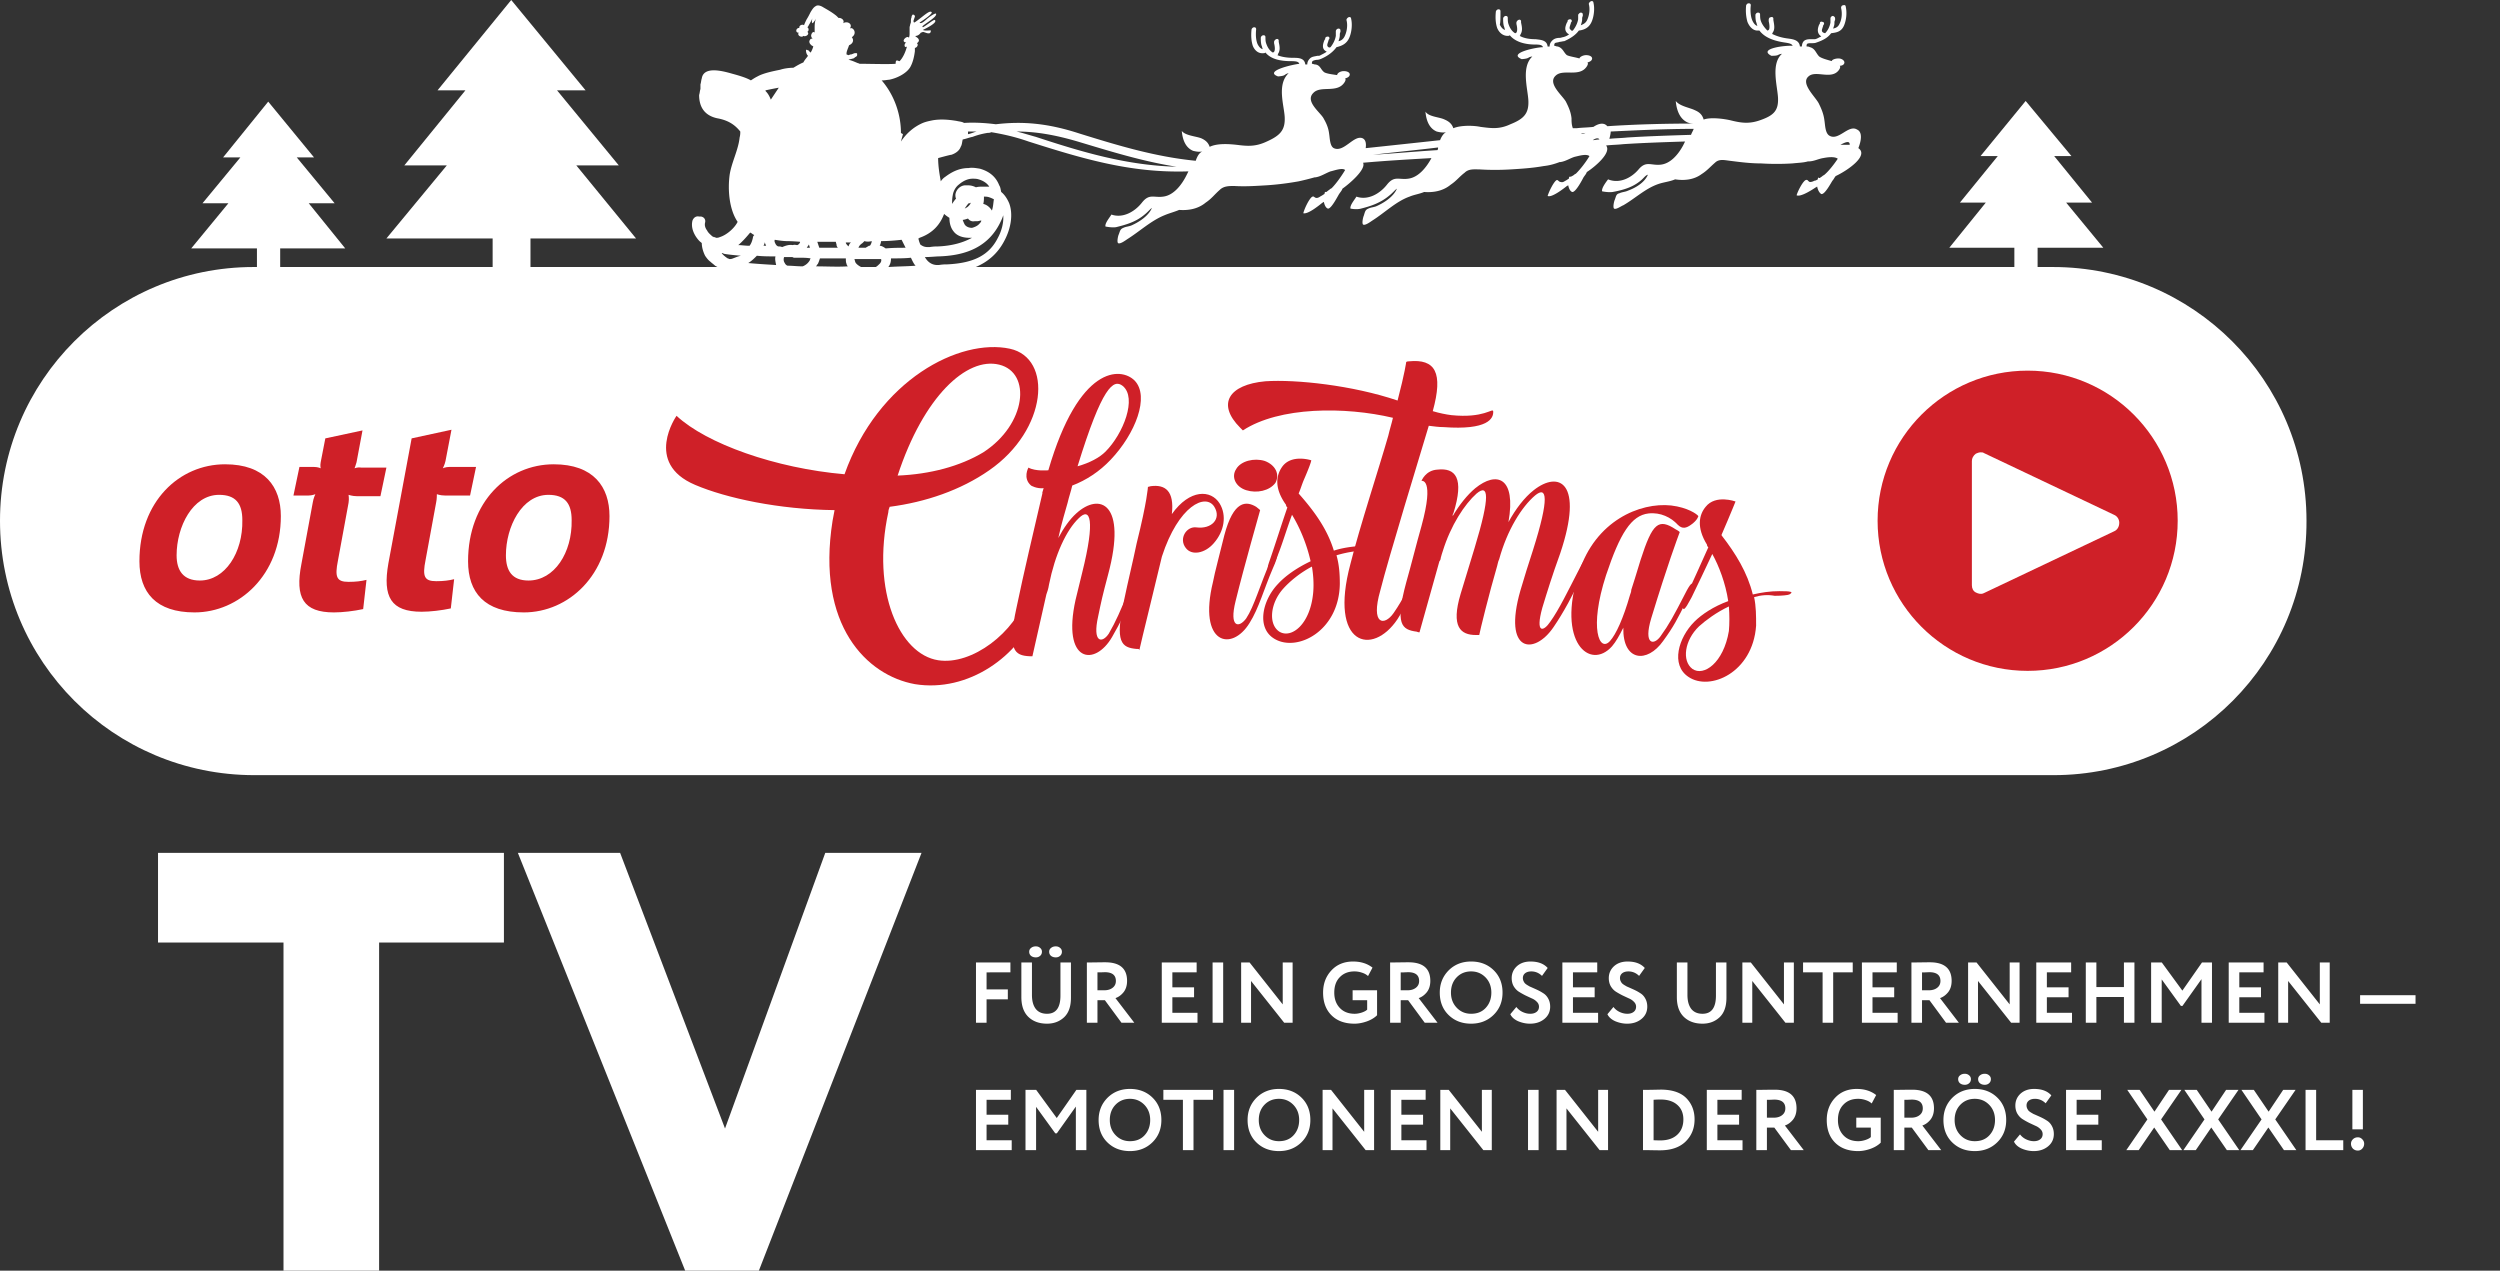 <svg width="726" height="369" viewBox="0 0 726 369" fill="none" xmlns="http://www.w3.org/2000/svg"><rect x="0" y="0" width="726" height="369" fill="#333333" stroke="none"/><path d="M45.888 247.672h100.451v26.04h-36.247V369H82.328v-95.288h-36.44v-26.04zM220.377 369h-21.401l-48.587-121.328h29.692l30.463 80.049 29.114-80.049h27.957L220.377 369zm375.971-143.897H73.845C32.97 225.103 0 192.119 0 151.226c0-40.7 32.97-73.684 73.652-73.684h522.503c40.682 0 73.652 32.984 73.652 73.684.193 40.893-32.777 73.877-73.459 73.877z" fill="#fff"/><path d="M588.828 194.82c24.065 0 43.574-19.518 43.574-43.594s-19.509-43.593-43.574-43.593c-24.065 0-43.574 19.517-43.574 43.593 0 24.076 19.509 43.594 43.574 43.594z" fill="#CF2028"/><path d="M613.893 154.313l-37.79 17.938c-.771.386-1.542.193-2.313-.192-.772-.386-1.157-1.158-1.157-2.122v-36.071c0-.771.385-1.543 1.157-2.122.385-.192.964-.385 1.349-.385.386 0 .771 0 .964.193l37.79 17.938c.964.386 1.543 1.351 1.543 2.315 0 1.157-.579 2.122-1.543 2.508zm-3.085-82.365l-10.797-13.116h7.519l-10.99-13.503h5.013L588.25 29.32l-13.111 16.01h5.013l-10.99 13.503h7.519l-10.604 13.116h18.895v7.909h6.748v-7.909h19.088zm-426.1-2.7L167.355 48.03h12.34l-17.931-21.797h8.291L148.46 0l-21.401 26.233h8.098L117.419 48.03h12.339l-17.545 21.218h30.849v12.73h10.99v-12.73h30.656zm-84.449 2.893L89.654 59.024h7.52l-10.99-13.309h5.013L77.893 29.512l-13.11 16.203h5.013l-10.99 13.31h7.519L55.528 72.14h19.088v7.909h6.748V72.14h18.895z" fill="#fff"/><path d="M258.36 147.176c-.193.578-.386.964-.386 1.543-5.013 23.147 3.278 41.278 14.461 43.014 9.833 1.544 22.365-8.101 25.836-18.903h.193c2.121-.964 3.856.579 2.699 4.244-5.013 13.502-20.052 24.111-35.476 21.603-13.882-2.507-28.728-16.974-23.908-47.451.193-.964.385-1.929.578-3.086-16.196-.193-31.427-3.472-40.489-7.33-15.039-6.365-5.399-20.06-5.399-20.06 8.677 8.101 28.728 15.238 48.78 16.974 9.833-27.583 33.548-39.543 48.009-36.456 12.532 2.7 10.99 23.532-5.977 35.299-8.291 5.786-18.509 9.258-28.921 10.609zm2.314-9.066c9.447-.386 18.123-2.701 24.872-6.751 12.532-8.102 14.074-23.147 4.627-25.462-9.447-2.315-21.98 9.259-29.499 32.213zm69.41 50.344c-4.435-.386-6.363-1.929-3.664-14.081 1.157-5.594 2.507-10.995 3.664-16.588 3.085-12.345 3.277-16.396 3.277-16.396s.193 0 .772-.193c4.241-.579 6.941 1.35 6.169 8.101 5.206-7.329 11.376-7.137 13.882-3.086 2.121 3.472 1.35 8.102-1.735 11.574-2.506 2.893-6.362 3.665-8.098 1.35-2.121-2.701.193-6.366 3.085-5.98 4.435.579 7.327-2.507 5.206-5.979-2.507-4.051-10.412-.386-15.232 14.466-1.157 5.016-6.17 25.269-6.555 27.198 0-.386-.193-.386-.771-.386zm25.45-32.984c2.699-10.223 6.363-10.03 9.255-8.294.771.578 1.156.964 1.156.964-.192.772-4.627 16.203-7.133 26.426-1.928 7.716.964 7.909 3.085 5.015 2.313-3.472 4.048-9.837 6.941-16.395 1.349-3.28 2.12-3.665 2.12-2.122 0 .578-.385 1.929-1.349 4.05-2.507 5.787-4.049 11.574-6.748 15.817-5.206 8.488-15.039 6.173-10.605-11.959.386-2.314 2.314-9.451 3.278-13.502zm6.363-13.117c-3.085-.964-4.435-3.857-2.893-6.172 1.35-2.315 5.206-3.279 8.291-2.315 3.085 1.157 4.435 3.858 3.085 6.366-1.735 2.314-5.399 3.086-8.483 2.121z" fill="#CF2028"/><path d="M388.118 161.257c.771 2.7.964 5.4.964 8.294-.193 13.695-12.339 19.868-18.895 16.01-5.398-3.087-3.663-11.188.964-16.01 2.121-2.315 5.399-4.63 9.448-6.558-1.157-5.209-3.278-10.031-5.399-13.503-1.735 4.63-3.085 9.452-4.627 12.924-.386.964-1.928 4.436-2.314 3.472-.385-.965.193-2.315.579-3.472 1.542-4.437 3.277-10.03 5.013-15.046-.193-.193-.386-.385-.386-.771-3.47-4.822-2.892-8.487-1.157-10.995 2.699-3.858 8.484-1.929 8.484-1.929 0 .386-.772 2.508-2.121 5.594-.579 1.35-.964 2.7-1.543 4.051 4.435 5.015 8.291 10.223 10.219 16.588 2.314-.771 5.013-1.157 7.519-1.35 3.471-.386 4.435 0 2.893.772-.386.192-2.121.578-4.242.771a34.181 34.181 0 00-5.399 1.158zm-7.134 3.279c-3.663 1.929-6.555 4.436-8.29 6.365-3.856 4.244-4.435 10.416-1.157 12.538 3.47 2.122 9.062-2.122 9.833-11.574.193-2.507 0-5.015-.386-7.329z" fill="#CF2028"/><path d="M403.157 126.536c.386-1.736.964-3.472 1.35-5.208-13.882-3.279-32.97-3.279-43.574 3.665l-.772-.771c-6.941-6.944-3.277-12.538 7.327-13.503 8.869-.578 25.258 1.158 38.368 5.594 2.121-8.101 2.507-11.188 2.507-11.188s.193-.193.771-.193c7.712-.771 10.026 3.28 6.941 14.467 1.928.579 3.856.965 5.399 1.158 9.447.964 11.954-2.122 12.146-1.158.193 2.122-1.542 5.594-14.46 4.63-1.35 0-2.699-.193-4.242-.386-2.313 7.716-11.761 38.578-14.075 47.837-2.892 10.03 1.157 10.416 3.857 6.558 3.084-4.436 4.627-8.101 8.676-16.589 1.928-4.05 2.892-4.822 2.699-2.7 0 .772-.578 2.7-1.735 5.015-3.471 7.716-5.013 10.416-8.484 16.01-7.326 10.995-20.051 7.716-13.689-16.01 2.699-10.802 8.291-27.776 10.99-37.228z" fill="#CF2028"/><path d="M447.888 176.495c-2.121 7.716.386 6.944 2.314 4.051 2.506-3.472 5.206-9.066 8.483-15.431 1.543-3.087 2.314-3.665 2.121-1.929 0 .578-.578 1.929-1.349 3.857-2.7 5.787-5.399 10.802-8.291 15.046-5.591 8.294-14.846 7.523-9.64-10.609 1.157-3.858 2.313-7.716 3.663-11.766 4.82-15.239 4.049-18.711.578-15.817-3.856 3.279-8.097 10.03-10.411 18.517-.386.772-.386 1.35-.578 1.929-2.314 7.909-5.013 18.903-5.206 20.061h-.964c-4.435 0-7.327-2.315-4.435-11.96l4.049-13.309c4.628-15.238 4.049-18.71.579-15.817-3.471 3.086-7.52 9.259-9.834 16.781-.192.579-.385 1.158-.578 1.929 0 .386-.193.772-.386.965-1.928 6.944-3.856 13.695-5.784 20.639 0 0-.385 0-.771-.193-4.434-.578-6.363-2.122-3.085-14.274 1.543-5.401 2.892-10.994 4.435-16.395 3.856-14.081 0-13.117 0-13.117s1.157-3.086 4.627-3.279c5.206-.579 7.905 2.315 4.627 12.731-.192.193-.192.385-.192.771 1.928-3.279 4.241-6.172 6.555-8.101 6.17-5.015 11.954-3.279 9.64 9.837 2.121-3.858 4.628-7.137 7.327-9.259 7.326-5.786 14.653-2.314 7.712 18.325-2.314 6.365-3.856 11.381-5.206 15.817z" fill="#CF2028"/><path d="M493.197 149.876s-.192 1.157-2.12 2.508c-1.35.964-2.507 1.35-3.857 0-1.928-2.122-5.012-3.665-8.483-3.279-5.013.578-8.291 5.786-12.34 17.938-5.013 15.432-1.928 22.569 1.157 19.097 1.736-1.929 3.856-6.559 5.784-13.31.193-.579.386-.964.386-1.543.771-2.315 1.157-3.665 2.699-8.68 3.471-10.802 5.206-12.152 10.219-8.873.771.386 1.157.771 1.157.771-.771 2.122-3.471 9.259-8.291 25.076-2.313 7.716.771 7.909 2.7 5.208 2.506-3.472 3.856-5.979 7.133-12.345 1.543-3.086 2.314-3.665 2.121-2.121 0 .578-.578 1.928-1.542 3.857-2.892 5.787-3.856 7.716-6.941 11.96-4.628 6.558-11.761 5.979-11.569-3.858-1.156 2.314-2.12 4.05-3.277 5.401-6.363 7.137-16.196-1.158-9.641-21.411 4.821-15.046 17.739-20.447 26.8-19.482 4.821.579 7.52 2.507 7.905 3.086z" fill="#CF2028"/><path d="M509.394 173.409c.578 2.7.578 5.401.578 8.294-.964 13.695-13.496 19.096-19.666 14.853-5.206-3.472-2.892-11.381 1.735-16.01 2.121-2.122 5.591-4.437 9.833-5.98-.771-5.208-2.699-10.223-4.627-13.695-2.121 4.436-4.242 9.066-5.977 12.538-.579.964-2.121 4.243-2.507 3.279-.192-1.158.386-2.315.772-3.279 1.928-4.244 4.434-9.645 6.555-14.467-.193-.193-.386-.386-.386-.772-3.085-5.015-2.313-8.68-.385-10.994 2.892-3.665 8.676-1.544 8.676-1.544-.193.386-.964 2.508-2.314 5.594l-1.735 4.051v.193c4.049 5.208 7.519 10.802 9.062 17.167 2.506-.579 5.013-.964 7.712-.964 3.471 0 4.242.193 2.892.964-.385.193-2.121.386-4.241.386-2.121-.386-4.049-.193-5.977.386zm-7.327 2.7c-3.663 1.736-6.748 4.051-8.676 5.787-4.242 4.051-5.013 10.03-1.928 12.345 3.277 2.315 9.061-1.736 10.604-10.995.193-2.122.193-4.629 0-7.137zm-174.104-5.015c-2.699 6.558-3.856 9.259-5.977 12.924-1.928 2.893-4.82 2.7-3.085-5.015.964-4.63 1.157-5.594 2.892-12.153 5.592-20.832-2.506-23.918-9.254-17.746-1.929 1.736-3.664 4.244-5.206 7.137.964-4.436 2.121-8.101 2.699-10.223.386-1.736.964-3.279 1.35-5.015 4.049-1.543 7.905-4.051 11.182-7.523 7.134-7.522 11.376-18.324 6.941-22.954-4.049-4.05-16.195-4.436-25.064 26.041 0 0-3.664.385-5.784-.772 0 0-1.736 3.086.771 5.208 0 0 1.542.964 3.663.772-.193.385-.193.771-.386 1.157v.386c-2.506 10.802-5.398 22.954-7.519 33.177-2.699 12.345-.578 13.888 3.856 14.081h.771l4.049-17.939c.193-.579.579-1.543.771-2.893 1.736-8.68 5.013-15.817 8.677-19.289 3.277-3.279 4.82.385.964 15.817-.386 1.35-1.543 6.558-1.928 7.908-4.049 18.325 5.591 19.482 10.604 10.802 2.507-4.436 3.663-6.558 5.977-12.538.771-1.929 1.157-3.472 1.157-3.858 0-1.157-.771-.578-2.121 2.508zm-1.928-59.025c4.242 3.472.193 13.889-5.013 19.097-1.735 1.736-4.627 3.279-8.098 4.243 7.134-23.147 10.412-25.461 13.111-23.34z" fill="#CF2028"/><path fill-rule="evenodd" clip-rule="evenodd" d="M160.8 134.831c-13.304 0-24.872 10.801-24.872 28.162 0 9.066 4.82 14.852 16.196 14.852 12.918 0 24.872-10.802 24.872-27.969 0-8.487-4.628-15.045-16.196-15.045zm-7.327 33.755c-4.82 0-6.555-2.893-6.555-7.329 0-8.295 4.627-17.553 12.34-17.553 4.82 0 6.748 2.507 6.748 7.329.193 9.452-5.013 17.553-12.533 17.553zm-29.884-5.979l3.084-16.782c.193-.771.193-2.314.193-2.314s.964.385 2.314.385h7.327l1.735-8.294h-7.712c-1.157 0-1.929.386-1.929.386s.579-1.157.772-2.122l1.735-9.066-11.568 2.508-6.749 36.263c-1.735 9.838.772 14.081 9.641 14.081 2.506 0 5.784-.385 8.483-.964l.964-8.487c-1.542.385-3.085.578-5.206.578-3.47 0-4.048-1.35-3.084-6.172zm-20.631-26.619s.386-.964.579-1.736l1.735-9.259-10.797 2.315-1.35 6.944c-.193.964 0 1.736 0 1.736s-.771-.386-1.928-.386h-4.242l-1.735 8.294h4.435c.964 0 1.928-.385 1.928-.385s-.579 1.157-.771 2.507l-3.278 17.746c-1.928 9.838.578 14.081 9.447 14.081 2.507 0 5.785-.386 8.484-.964l.964-8.487c-1.543.385-3.085.578-5.206.578-3.47 0-4.049-1.35-3.085-6.172l3.085-16.782c.193-1.157 0-2.314 0-2.314s1.157.385 2.314.385h6.941l1.735-8.294h-7.327c-.964-.193-1.928.193-1.928.193zm-37.597-1.157c-13.303 0-24.872 10.801-24.872 28.162 0 9.066 4.82 14.852 16.003 14.852 12.918 0 25.065-10.802 25.065-27.969 0-8.487-4.627-15.045-16.196-15.045zm-7.326 33.755c-4.82 0-6.749-2.893-6.749-7.329 0-8.295 4.628-17.553 12.34-17.553 4.82 0 6.748 2.507 6.748 7.329.193 9.452-5.013 17.553-12.34 17.553z" fill="#CF2028"/><path d="M539.663 43.015c.771-1.93 1.35-4.63-.385-5.401-2.507-1.543-5.399 3.472-8.098 1.736-1.157-.772-1.157-3.087-1.35-4.244-.193-1.736-.771-3.28-1.542-4.822-.771-1.93-5.592-5.98-3.085-8.102 2.121-1.928 6.748 1.158 8.869-1.928.386-.58.386-.965.193-1.158.771 0 1.349-.386 1.349-.964 0-.579-.771-1.158-1.735-1.158-.964 0-1.928.386-1.928.772-1.35-.386-2.892-.772-3.663-1.35-.964-.965-1.157-2.315-2.7-2.7-.385-.194-.578-.194-.964-.194 0-.386 0-.578.193-.771.193-.193.964-.193 1.35-.193.385 0 .964 0 1.35-.193 1.735-.579 3.277-1.35 4.241-2.7 1.543-.193 3.085-.386 3.856-2.508.579-1.543.772-3.472.386-5.208 0-.386-.386-.579-.771-.386-.386 0-.579.386-.579.772.386 1.543.193 3.279-.385 4.436-.386.965-.964 1.35-1.928 1.543.192-.578.385-.964.385-1.543 0-.386 0-.579.193-.964V5.4c0-.386-.193-.579-.578-.772-.386 0-.579.193-.772.579v1.35c-.192 1.158-.771 2.315-1.542 3.086 0 0-.193 0-.578-.192-.579-.386-.386-.772 0-1.93 0-.192 0-.192.192-.385.193-.386 0-.772-.385-.772-.386-.193-.771 0-.771.386 0 .193 0 .193-.193.386-.386.964-.771 2.315.385 3.279 0 0 .193 0 .193.193-.578.193-.964.579-1.735.771h-.964c-.771 0-1.543 0-2.121.386-.578.386-.771 1.158-.771 1.736h-.579c-.192-1.929-2.12-2.122-3.47-2.314-1.543-.193-3.085-.58-4.627-1.35 0 0 .192-.194.192-.386.772-.965.386-2.508.193-3.665V5.4c0-.386-.385-.579-.771-.386-.386 0-.579.386-.579.772v.385c.193.772.386 2.122 0 2.508 0 0-.192.193-.385.193-.771-.772-1.543-1.736-1.928-2.893-.193-.58-.193-1.35-.193-1.736 0-.386-.193-.58-.578-.58-.386 0-.579.194-.772.58 0 .578 0 1.35.193 2.121.193.386.193.772.386 1.158-.964-.193-1.543-1.736-1.543-1.736-.385-.965-.578-2.508-.385-4.244 0-.386-.193-.579-.579-.579-.385 0-.578.193-.771.58-.193 1.928 0 3.471.386 4.821.385.965 1.349 2.508 2.892 2.508h.578c1.735 2.315 4.82 3.086 7.327 3.472 1.349.193 2.121.386 2.314.964-1.929-.192-10.219.772-6.17 2.894 2.506 0 1.542-.386 3.085-.579-3.278 2.893-1.35 9.259-1.157 12.73.193 3.859-1.35 5.209-5.206 6.56-3.278 1.157-5.591.77-8.676 0-1.735-.387-5.592-.965-7.712-.194-.386-1.35-1.157-2.121-2.507-2.7-1.542-.772-4.434-1.158-5.591-2.7.193 2.314.964 5.014 3.277 6.172.772.386 1.736.386 2.7.386-8.484 0-17.16.193-25.836.771-.193-.193-.386-.386-.771-.578-.965-.386-2.121 0-3.278.771-1.543.193-3.278.193-4.82.386h-1.157c-.386-.965-.386-2.122-.386-2.894-.193-1.736-.771-3.086-1.542-4.629-.771-1.736-5.592-5.4-3.085-7.715 2.121-2.122 6.941.578 9.062-2.701.385-.579.385-.964.193-1.157.771-.193 1.349-.579 1.349-1.158 0-.578-.771-.964-1.735-.964-.964 0-1.928.579-1.928.964-1.35-.385-2.892-.578-3.663-.964-.964-.772-1.157-2.122-2.7-2.508-.385 0-.578-.193-.964-.193 0-.385 0-.578.193-.771.193-.193.964-.193 1.35-.386.385 0 .964-.193 1.349-.193 1.736-.771 3.278-1.736 4.242-3.086 1.543-.193 3.085-.772 3.856-2.893.579-1.544.771-3.665.386-5.208 0-.386-.386-.58-.771-.386-.386.193-.579.578-.579.771.386 1.35.193 3.087-.385 4.437-.386.964-.964 1.35-1.928 1.736.192-.579.385-1.158.385-1.736 0-.386 0-.579.193-.965v-.385c0-.386-.193-.58-.578-.58-.386 0-.579.387-.772.58v1.35c-.193 1.157-.771 2.314-1.542 3.279 0 0-.386.193-.579-.193-.578-.386-.385-.772 0-1.929 0-.193 0-.193.193-.386.193-.385 0-.771-.385-.771-.386 0-.772.193-.772.578 0 .193 0 .193-.192.386-.386.965-.964 2.315.385 3.28 0 0 .193 0 .193.192-.578.386-.964.579-1.735.772-.193 0-.579.193-.964.193-.772 0-1.543.193-2.121.771-.579.579-.771 1.158-.771 1.736h-.579c-.193-1.929-2.121-1.929-3.47-2.122-1.543 0-3.278-.192-4.628-.964.193-.193.193-.193.193-.386.771-1.157.386-2.507.193-3.472v-.386c0-.385-.386-.578-.771-.385-.386.193-.579.578-.579.771v.386c.193.772.386 1.929 0 2.508 0 0-.192.192-.385.192-.964-.578-1.543-1.543-1.928-2.7-.193-.579-.193-1.157-.193-1.736 0-.386-.193-.579-.579-.579-.385 0-.771.386-.771.772 0 .579 0 1.35.193 2.122.193.385.193.771.386 1.157-.964-.193-1.543-1.543-1.543-1.543.193-.579.193-1.929.193-3.858 0-.386-.193-.579-.578-.579-.386 0-.772.386-.772.772-.192 1.929 0 3.472.386 4.63.386.964 1.35 2.314 3.085 2.314.193 0 .385 0 .578-.193 1.736 2.122 4.82 2.7 7.327 2.7 1.542 0 2.121.194 2.314.772-1.928 0-10.412 1.736-6.17 3.472 2.506-.193 1.542-.578 3.085-.771-3.278 3.086-1.35 9.258-1.157 12.73.193 3.858-1.35 5.401-5.206 6.945-3.278 1.543-5.591 1.157-8.676.771-1.735-.386-5.592-.579-7.905.386-.386-1.157-1.157-1.929-2.507-2.508-1.542-.771-4.627-.771-5.591-2.314.193 2.314.964 4.822 3.278 5.786.771.193 1.735.386 2.699.193-.771.386-1.35 1.35-1.735 2.315-7.134.771-14.268 1.543-21.595 2.315.193-1.35 0-2.508-.964-2.894-2.506-.964-5.398 4.244-8.29 2.894-1.157-.58-1.157-2.894-1.35-4.051-.193-1.736-.771-3.086-1.542-4.437-.772-1.736-5.592-5.015-3.085-7.522 2.121-2.315 6.941.193 9.062-3.087.385-.578.385-.964.192-1.157.772-.193 1.35-.579 1.35-1.157 0-.579-.771-.965-1.735-.965-.964 0-1.928.579-1.928 1.158-1.35-.193-2.892-.386-3.664-.772-1.156-.771-1.156-2.122-2.699-2.315-.385 0-.578-.193-.964-.193 0-.385 0-.578.193-.771.193-.193.964-.386 1.35-.386.385 0 .964-.193 1.349-.386 1.736-.771 3.278-1.929 4.242-3.279 1.542-.386 3.085-.964 3.856-3.086.579-1.543.771-3.665.386-5.208 0-.386-.386-.579-.771-.386-.386.193-.579.579-.579.772.386 1.35.193 3.086-.386 4.436-.385.965-.964 1.543-1.928 1.736.193-.579.386-1.157.386-1.736 0-.386 0-.579.193-.964v-.386c0-.386-.193-.579-.579-.579-.385 0-.771.386-.771.772v1.35c-.193 1.157-.771 2.315-1.542 3.28 0 0-.386.192-.579 0-.578-.387-.385-.772 0-1.93 0-.193 0-.193.193-.386.193-.385 0-.771-.385-.771-.386 0-.772.193-.772.579 0 .192 0 .192-.193.385-.385.965-.964 2.508.386 3.28 0 0 .193 0 .193.192-.578.386-.964.58-1.735.965-.193.193-.579.193-.964.193-.772.193-1.543.193-2.121.771-.579.579-.771 1.158-.771 1.736h-.579c-.193-1.929-2.121-1.929-3.47-1.929-1.543 0-3.278-.192-4.628-.771.193-.193.193-.193.193-.386.771-1.157.386-2.508.193-3.472v-.386c0-.386-.386-.578-.771-.386-.386.193-.579.58-.579.772v.386c.193.771.386 1.929 0 2.507 0 0-.193.193-.385.193-.964-.578-1.543-1.543-1.928-2.7-.193-.579-.193-1.158-.193-1.736 0-.386-.193-.579-.579-.579-.385 0-.771.386-.771.772 0 .578 0 1.35.193 2.122.193.385.193.771.386 1.157-.964-.193-1.543-1.543-1.543-1.543-.386-.965-.578-2.315-.386-4.244 0-.386-.192-.579-.578-.579-.386 0-.771.386-.771.772-.193 1.929 0 3.472.385 4.63.386.964 1.35 2.314 3.085 2.121.193 0 .386 0 .579-.193 1.735 2.122 4.82 2.508 7.519 2.508 1.543 0 2.121.193 2.314.771-1.928.193-10.412 2.122-6.17 3.665 2.507-.192 1.543-.578 3.085-.964-3.47 3.28-1.35 9.259-1.157 12.73.193 3.858-1.349 5.402-5.206 7.138-3.277 1.543-5.591 1.35-8.676.964-1.735-.193-5.591-.578-7.905.579-.386-1.157-1.157-1.93-2.506-2.508-1.543-.579-4.628-.771-5.592-2.122.193 2.315.964 4.823 3.278 5.787.771.193 1.735.386 2.699.193-.964.386-1.542 1.543-1.928 2.7-11.761-1.157-22.558-4.436-33.741-7.908-8.869-2.893-16.195-3.665-24.293-2.7-3.085-.386-6.17-.58-9.255-.386-.578-.386-1.35-.386-2.121-.579-2.313-.386-4.627-.579-6.941-.193-.964.193-1.928.386-2.892.772-2.699 1.157-4.82 3.086-6.363 5.4.193-.77.386-1.35.579-2.121-.193-.193-.386-.193-.579-.386 0-5.4-1.928-10.995-5.591-15.238.964 0 1.735-.193 2.121-.193 2.121-.386 5.013-1.736 6.17-3.665.771-1.35 1.157-3.086 1.349-4.63v-.964c.579 0 1.157-.964.579-1.35 1.157-.772.385-1.543-.386-1.93v-.192c.579 0 1.157-.386 1.543-.964.192 0 .578-.193.578-.193.578 0 2.314 1.157 2.314-.386 0-.193-1.543.193-2.314-.193.771-.386 4.435-2.122 3.471-2.893-.386-.193-2.314 1.543-3.471 2.121 0 0 0-.192-.193-.192.579-.772 4.242-2.7 4.049-3.665 0-.579-2.121.964-2.313 1.157-.579.386-1.929 1.929-2.507 1.35 1.157-.771 4.049-2.7 3.471-3.086-.579-.579-2.507 1.35-4.435 2.7-.193.193-.386.193-.578.386l-.193-.193V5.98c0-.193.193-.386.193-.58 0-.192.192-.385.192-.578V4.63s0-.193-.192-.193l-.193-.192h-.193s-.193 0-.193.192c-.193.193-.193.386-.193.58-.192.385-.192.77-.192.964 0 .385 0 .771-.193.964 0 .386-.193.772-.193.964v1.736c0 .386 0 .772-.193 1.35-.385-.964-2.699 1.158-.771 1.351-.771.386-.578 1.736.193 1.157-.386 1.543-1.157 3.28-2.121 4.244h-.193c-.771-.386-.964-.193-.964.771-1.735.193-8.291 0-10.411 0-.193 0-.386-.192-.579-.192-.964-.386-1.735-.772-2.699-.965.385-.193.771-.193 1.349-.386.193 0 .386-.193.579-.385.193 0 .193-.193.385-.193 0 0 .193-.193.193-.386v-.386c0-.193-.193-.193-.385-.193-.193 0-.579 0-.772.193-.192 0-.385.193-.771.193-.193 0-.385.193-.578.193-.193 0-.386-.193-.579-.193v-.193c0-.579.193-.964.386-1.543.193-.386.193-.579.386-.964.964-.386 1.542-1.35.771-2.315.578-.386.964-.965.771-1.736-.193-.579-.771-1.158-1.35-.772.964-1.35-.771-2.314-1.928-1.543.386-.771-.192-1.35-.964-1.543h-.385l-.579-.579c-1.157-.964-2.506-1.736-3.856-2.507-.578-.386-1.542-.772-2.121-.386-.771.386-1.156 1.157-1.542 1.736-.386.772-.771 1.543-1.157 2.122-.193.386-.578 1.157-.771 1.736-.386-.386-1.543 0-1.35.771-1.157 0-1.157 1.543-.193 1.35-.578.965.964 1.544 1.35.965.771.386 1.928-.579 1.157-1.157.578-.386.385-1.158 0-1.35.193-.193.385-.386.385-.58.386-.578.772-1.35 1.157-2.121-.192.386-.385 1.35 0 1.543.386-.386.772-.964.964-1.35-.385.964-.385 1.929-.385 2.893v1.158c-.386-.386-.771 0-.964.578-.193.579.193.965.385 1.35-.385-.385-.771 0-.964.58 0 .578.193.77.579 1.156.193.193.385.193.578.386-.193.579-.385 1.158-.771 1.736 0 0-.193 0-.193-.193-.193 0-.193-.193-.386-.385-.192 0-.385-.193-.578-.193h-.193v.193c0 .578.193 1.157.579 1.543-.386.578-.964 1.157-1.35 1.929-.964.385-1.928.964-2.892 1.543-1.157 0-2.699.193-3.856.578-1.928.386-4.82.965-6.556 1.93-.771.385-1.349.77-1.928 1.157-1.349-.772-3.277-1.35-5.398-1.93-2.699-.77-8.291-2.314-8.869 1.351-.193.579-.193 1.157-.386 1.736v1.35c-.193.579-.193 1.158-.385 1.736 0 3.665 1.735 5.98 5.205 6.752 3.278.578 5.206 1.928 6.749 3.857 0 .579 0 .965-.193 1.736-.386 3.665-2.314 7.137-2.892 10.802-.579 4.244-.193 10.03 2.313 13.695-.964 1.93-3.277 3.858-5.205 4.437-.386.193-.772.193-.965.193-.192 0-.385-.193-.578-.193h-.193s-.193-.193-.385-.193c-.579-.579-1.157-.964-1.543-1.736-.578-.772-.771-1.543-.578-2.315.193-.771-.193-1.543-1.157-1.736h-.578c-.772-.193-1.543.193-1.929 1.158-.385 1.543 0 3.086.965 4.629.385.579.964 1.35 1.542 1.736l.193.193c0 1.157.385 2.508.964 3.665.385.578.964 1.35 1.542 1.736.386.386.964.772 1.35 1.157 1.35.772 2.699 1.35 3.856 1.543 3.856.579 22.365 1.544 38.368 1.35h.579c10.99 0 20.63-.385 23.715-.578 5.591-.386 13.496-1.736 17.545-9.645 1.928-3.664 2.507-7.715 1.35-10.801-.579-1.35-1.35-2.508-2.314-3.28-.193-.771-.193-1.35-.578-1.928-.964-2.508-2.892-4.051-5.592-4.823-1.156-.193-2.313-.386-3.277-.193-2.314 0-4.435.772-6.749 2.508a4.501 4.501 0 00-1.349 1.35c-.386-2.122-.771-4.436-.771-6.751 0 0 3.47-.965 3.856-.965 1.157-.385 2.313-1.157 2.699-2.314.386-.579.386-1.35.578-2.122.964-.193 1.928-.579 2.892-.772a21.597 21.597 0 014.435-1.157c.386 0 .578 0 .964-.193 3.471.579 6.941 1.35 10.797 2.7 15.232 4.823 29.499 9.26 46.466 8.68l-.578 1.158c-1.35 2.7-3.663 5.787-6.748 6.173-2.7.385-4.049-.965-6.17 1.736-2.121 2.7-5.591 4.629-8.869 3.472-.579.964-1.928 2.507-1.735 3.472 0 0 1.735.386 3.085.193 3.084-.772 5.784-1.544 8.29-3.665.964-.772 1.543-1.544 2.121-1.93-.964 2.315-3.663 4.051-5.784 5.016-.771.386-1.735.386-2.507.772-.964.385-.964.964-1.349 1.928-.193.386-.579 2.122-.193 2.508.578.386 2.121-.772 2.699-1.157 3.664-2.315 6.941-5.401 10.797-6.945 1.35-.578 2.892-.964 4.242-1.543 2.507.193 5.399-.193 7.712-2.121 1.736-1.158 2.507-2.315 4.049-3.665 1.157-1.158 2.699-1.158 4.242-1.158 3.085.193 5.977 0 9.255-.193 3.084-.192 6.169-.578 9.447-1.157a80.698 80.698 0 004.627-1.157h.193c1.543-.193 2.892-1.158 4.435-1.736.964-.193 3.47-1.158 4.241-.386-1.156 1.929-2.699 4.05-3.856 5.208-.192.193-.385.193-.578.386-.193.193-.578.386-.964.771h-.386c-.192.193-.193.386-.193.579-.385.193-.578.386-.964.579-.385.193-.771.578-1.349.578-.579 0-.771-.578-1.157-.385-.771.193-2.314 3.279-2.699 4.822 1.349.386 4.627-2.315 5.591-3.086.193 0 .193-.193.386-.193.192.964.578 1.736 1.157 1.929.964.193 2.892-3.665 3.277-4.244.386-.579.771-.964.964-1.543 1.928-1.35 6.941-5.594 5.977-7.523 6.556-.579 13.111-.964 19.859-1.35-1.349 2.508-3.663 5.594-6.748 5.98-2.699.385-4.049-.965-6.17 1.736-2.121 2.7-5.591 4.629-8.869 3.472-.578.964-1.928 2.507-1.735 3.472 0 0 1.735.385 3.085 0 3.085-.772 5.784-1.736 8.29-3.858.964-.772 1.543-1.543 2.121-1.93-.964 2.316-3.663 4.052-5.784 5.016-.771.386-1.735.386-2.506.772-.964.385-.964.964-1.35 2.121-.193.386-.578 2.122-.193 2.508.579.386 2.121-.772 2.699-1.157 3.664-2.315 6.942-5.594 10.798-6.944 1.349-.58 2.892-.772 4.241-1.35 2.507.192 5.399-.194 7.713-2.122 1.735-1.158 2.506-2.315 4.049-3.473 1.156-1.157 2.699-.964 4.241-.964 3.085.193 5.977.193 9.255 0 3.085-.193 6.17-.386 9.447-.964 1.736-.193 3.085-.579 4.628-1.158h.193c1.542-.193 2.892-1.157 4.241-1.543.964-.193 3.278-.964 4.242-.193-1.157 1.93-2.699 3.858-3.856 5.015-.193.193-.386.193-.579.386-.192.193-.578.386-.964.579h-.385c-.193.193-.193.386-.193.579-.386.192-.578.385-.964.578-.386.193-.771.579-1.35.386-.578 0-.771-.579-1.156-.579-.772.193-2.314 3.28-2.7 4.63 1.157.578 4.628-2.122 5.592-2.894.192 0 .192-.193.385-.193.193.965.579 1.736 1.157 1.93.964.192 2.892-3.473 3.278-4.244.385-.579.771-.965.964-1.543 2.121-1.35 7.326-5.594 5.591-7.716 1.735-.193 3.278-.193 5.013-.386 5.977-.386 11.954-.578 17.931-.771l-.578 1.157c-1.35 2.508-3.664 5.401-6.749 5.594-2.699.193-4.049-1.158-6.169 1.35-2.121 2.508-5.592 4.244-8.869 2.893-.579.772-1.929 2.508-1.736 3.473 0 0 1.736.385 3.085.192 3.085-.578 5.784-1.35 8.098-3.279.964-.771 1.35-1.543 2.121-1.736-.964 2.315-3.663 3.858-5.784 4.63-.772.385-1.736.385-2.507.771-.964.193-.964.965-1.349 1.93-.193.385-.579 2.12-.193 2.507.578.385 2.121-.772 2.699-.965 3.663-2.122 6.748-5.208 10.797-6.365 1.35-.386 2.892-.579 4.242-1.158 2.506.386 5.398.193 7.712-1.543 1.543-.964 2.507-2.121 3.856-3.279 1.157-1.157 2.7-.771 4.242-.579 3.085.386 5.977.772 9.062.772a74.04 74.04 0 009.255 0c1.735-.193 3.084-.193 4.434-.579h.193c1.542 0 2.892-.771 4.242-.964.964-.193 3.277-.579 4.241.193-1.157 1.736-2.699 3.665-3.856 4.63-.193.192-.385.192-.578.385-.193.193-.579.386-.771.579-.193 0-.386 0-.386-.193-.193.193-.193.386-.193.578-.385.193-.578.386-.964.386-.386.193-.771.386-1.35.386-.578-.193-.578-.772-1.156-.579-.772.193-2.314 3.087-2.7 4.437 1.157.578 4.435-1.543 5.592-2.315.193 0 .193-.193.385-.193.193.965.579 1.736 1.157 2.122.964.386 2.892-3.28 3.278-3.858.385-.386.578-.964.964-1.35 3.663-1.736 9.64-5.98 6.555-8.101zM462.541 40.7c1.157-.772 1.735-.579 1.928-.193-.771 0-1.35.193-1.928.193zm-3.47-1.929c.385 0 .771 0 1.349-.193-.578.386-.964.386-1.349.193zm-41.647 4.822c-6.169.386-12.532.965-18.702 1.35 6.363-.771 12.725-1.35 18.895-2.121 0 .193 0 .578-.193.771zM253.154 70.02c0 .386-.193.772-.386 1.158l-.192.192h-.193c-.193 0-.193.193-.386.193-.193.193-.385.193-.578.386h-2.121c.193-.578.578-.964 1.157-1.35l.578-.579c.579.193 1.35.193 2.121 0zm-17.931 1.93h-.964c.193-.194.386-.58.578-.772v-.193c.193.193.193.578.386.964zm-12.725-.58h-.771c.193-.385.385-.771.385-1.157 0 .386.193.772.386 1.157zm-.193-45.136s1.735-.386 3.856-.771l-2.313 3.472c-.386-.965-.772-1.736-1.543-2.508v-.193zm-4.434 41.279c.192.193.385.193.578.385.193.193.386.193.578.386-.192.193-.385.386-.385.772-.193.771-.386 1.543-.964 2.314-1.35 0-2.314-.192-3.278-.192 1.35-1.158 2.507-2.508 3.471-3.665zm-5.013 7.522c-.386.193-.772.193-.964.193-.193 0-.386-.193-.579-.193-.578-.385-1.349-.964-1.735-1.543.193 0 .386 0 .578.193.964.193 2.7.386 5.013.579-.964.193-1.735.578-2.313.771zm4.434 1.35c.964-.578 1.735-1.35 2.507-2.121 1.735.193 3.47.193 5.398.193-.193.771 0 1.543.193 2.507-3.278-.192-6.17-.385-8.098-.578zm8.676-4.822c-.385-.192-.578-.385-.771-.771-.193-.386-.385-.772-.193-1.157 1.157.192 2.507.385 3.471.385 0 0 1.542 0 3.856.193v.193c-.193.386-.386.579-.771.772-.386 0-.771-.193-1.35 0-1.157-.193-2.121.192-3.085.578-.385-.193-.771-.193-1.157-.193zm9.062 4.244c-.385.579-.964 1.157-1.928 1.543-1.542 0-3.085-.193-4.434-.193-.386-.193-.579-.386-.772-.771-.385-.579-.385-1.158-.192-1.736h2.313c.193 0 .386.192.579.192h1.349c1.157 0 2.314 0 3.471.193-.193.193-.193.58-.386.772zm7.713-5.594c0 .386.192.579.192.965 0 .192.193.578.386.771h-5.399l-.578-1.736h5.399zm-5.785 7.137c.193-.193.386-.579.579-.771.193-.386.385-.965.578-1.544h7.52c0 .58 0 1.158.192 1.544 0 .192.193.578.386.771-3.085.193-6.17 0-9.255 0zm9.448-5.787c-.386-.385-.579-.578-.771-.964v-.193h1.542c-.386.193-.578.579-.771 1.157zm9.062 5.016c-.386.385-.772.771-1.157.964h-4.242c-.771-.386-1.542-.964-1.735-1.543 0-.193-.193-.579-.193-.772h7.712c.193.386 0 .965-.385 1.35zm0-5.209c.192-.385.385-.964.385-1.35 2.121 0 4.242-.193 5.977-.386l1.157 2.315c-1.735 0-3.663 0-5.784.193-.578-.386-1.157-.772-1.735-.772zm2.506 6.173c.579-.772.771-1.543.771-2.508 2.121 0 4.049 0 5.785-.193.385.772.771 1.737 1.349 2.315-2.313.193-5.013.193-7.905.386zm32.392-12.73c.385-.772.771-1.544.964-2.316.192 1.93-.386 4.437-1.543 6.559-2.506 5.015-6.941 7.33-14.653 7.715-.579 0-1.35 0-2.507.193h-.385c-1.735 0-2.892-.964-3.664-2.314 1.736 0 3.278-.193 4.049-.193 5.785-.193 13.69-1.543 17.739-9.645zm-9.255-1.351c.385.579 1.157.964 1.928.772h.771c.386 0 .771-.193 1.157-.193 0 .385-.386.771-.771 1.157-.386.386-1.157.772-1.928.965-.964 0-1.736-.386-2.121-.965a9.405 9.405 0 01-.579-1.35c.386 0 .964-.193 1.543-.386zm-.964-2.893c.385-.579.771-1.158 1.157-1.543h.192c.193 0 .386-.193.386-.193 0 .385-.386.771-.771 1.157-.193.193-.579.386-.964.579zm7.905.578c-.579-.964-1.543-1.736-2.507-1.929.193-.771.193-1.35.193-2.121.579 0 .964 0 1.543.193.578.192.964.385 1.349.578-.193 1.158-.193 2.122-.578 3.28zm-11.376-4.436c.193-1.35.964-2.508 1.736-3.086 1.349-1.158 2.699-1.736 4.048-1.736.579 0 1.157 0 1.736.192 1.349.386 2.506 1.158 3.085 2.122h-1.928c-.579 0-1.35 0-1.928.193-.772-.386-1.543-.579-2.314-.579h-.771c-1.35 0-2.7 1.158-2.892 2.7 0 .387 0 .773.192 1.158-.385.386-.771.965-1.156 1.543 0-.578 0-1.543.192-2.507zm-2.506 5.4c.385.386.964.772 1.542 1.158 0 1.543.386 2.894 1.157 3.858.964 1.35 2.699 1.929 4.627 1.929h.772c-2.507 1.35-5.592 2.314-9.833 2.507-.579 0-1.35 0-2.507.193h-.385c-.965 0-1.543-.193-2.314-.771 0-.193-.193-.386-.193-.579-.193-.386-.193-.772-.386-1.157.193 0 .193 0 .386-.193 3.856-1.35 5.977-3.858 7.134-6.944zm9.447-23.918c-.771.193-1.542.579-2.506.772v-.772h3.085-.579zm11.569 0c5.591 0 11.182.965 17.738 2.894 9.64 2.893 18.895 5.786 28.728 7.33-14.461-.386-27.379-4.244-40.875-8.68-2.121-.58-3.856-1.158-5.591-1.544zm177.381 1.736c-1.735.193-3.471.193-5.206.386.193-.772.386-1.543.386-2.122 8.098-.386 16.195-.771 24.1-.771-.192.578-.578 1.157-.771 1.736-6.17.193-12.339.386-18.509.771zm61.891 2.122c2.12-1.157 2.699-.964 2.699 0h-2.699zM286.5 297h-3.075v-17.5h10v2.875H286.5v4.95h6.175v2.875H286.5v6.8zm12.378-20.625c0-.45.183-.817.55-1.1.366-.3.825-.45 1.375-.45.5 0 .916.15 1.25.45.35.283.525.65.525 1.1 0 .5-.175.9-.525 1.2-.334.3-.75.45-1.25.45-.567 0-1.034-.15-1.4-.45-.35-.3-.525-.7-.525-1.2zm5.8 0c0-.45.183-.817.55-1.1.366-.3.825-.45 1.375-.45.5 0 .916.15 1.25.45.35.283.525.65.525 1.1 0 .5-.175.9-.525 1.2-.334.3-.75.45-1.25.45-.567 0-1.034-.15-1.4-.45-.35-.3-.525-.7-.525-1.2zm3.275 3.125h3.05v10.25c0 2.517-.659 4.4-1.975 5.65-1.334 1.25-2.992 1.875-4.975 1.875-2.25 0-4.059-.658-5.425-1.975-1.35-1.317-2.025-3.225-2.025-5.725V279.5h3.075v9.425c0 1.733.366 3.083 1.1 4.05.75.95 1.841 1.425 3.275 1.425 2.6 0 3.9-1.758 3.9-5.275V279.5zm10.749 10.95V297h-3.075v-17.5c.867 0 1.808-.008 2.825-.025 1.017-.017 1.85-.025 2.5-.025 4.233 0 6.35 1.8 6.35 5.4 0 1.333-.342 2.433-1.025 3.3-.683.833-1.467 1.4-2.35 1.7l5.475 7.15h-3.725l-4.825-6.55h-2.15zm2.1-8.125c-.083 0-.217.008-.4.025-.183 0-.442.008-.775.025h-.925v5.2h2c.983 0 1.783-.242 2.4-.725.633-.483.95-1.142.95-1.975 0-1.7-1.083-2.55-3.25-2.55zM347.755 297H337.38v-17.5h10.125v2.875h-7.05v4.35h6.3v2.875h-6.3v4.525h7.3V297zm7.455 0h-3.075v-17.5h3.075V297zm20.167-17.5V297h-2.45l-9.625-12.125V297h-2.875v-17.5h2.45l9.625 12.175V279.5h2.875zm21.648 10.95H392.8v-2.875h7.1v7.25c-.75.75-1.75 1.35-3 1.8-1.25.433-2.434.65-3.55.65-2.834 0-5.067-.817-6.7-2.45-1.617-1.617-2.425-3.808-2.425-6.575 0-2.567.8-4.708 2.4-6.425 1.6-1.733 3.708-2.6 6.325-2.6 2.233 0 4.108.592 5.625 1.775l-1.3 2.45c-.434-.417-1.009-.742-1.725-.975a6.712 6.712 0 00-2.225-.375c-1.75 0-3.159.55-4.225 1.65-1.084 1.083-1.625 2.583-1.625 4.5 0 1.85.541 3.342 1.625 4.475 1.066 1.117 2.5 1.675 4.3 1.675.633 0 1.316-.117 2.05-.35.733-.25 1.258-.533 1.575-.85v-2.75zm9.739 0V297h-3.075v-17.5c.866 0 1.808-.008 2.825-.025 1.016-.017 1.85-.025 2.5-.025 4.233 0 6.35 1.8 6.35 5.4 0 1.333-.342 2.433-1.025 3.3-.684.833-1.467 1.4-2.35 1.7l5.475 7.15h-3.725l-4.825-6.55h-2.15zm2.1-8.125a4.79 4.79 0 00-.4.025c-.184 0-.442.008-.775.025h-.925v5.2h2c.983 0 1.783-.242 2.4-.725.633-.483.95-1.142.95-1.975 0-1.7-1.084-2.55-3.25-2.55zm9.247 5.925c0-2.55.85-4.692 2.55-6.425 1.734-1.733 3.917-2.6 6.55-2.6 2.634 0 4.809.833 6.525 2.5 1.734 1.683 2.6 3.858 2.6 6.525 0 2.617-.866 4.775-2.6 6.475-1.733 1.7-3.908 2.55-6.525 2.55-2.633 0-4.808-.833-6.525-2.5-1.716-1.667-2.575-3.842-2.575-6.525zm3.25 0c0 1.767.559 3.233 1.675 4.4 1.117 1.167 2.509 1.75 4.175 1.75 1.8 0 3.225-.583 4.275-1.75 1.067-1.167 1.6-2.633 1.6-4.4 0-1.783-.566-3.258-1.7-4.425-1.133-1.15-2.525-1.725-4.175-1.725-1.683 0-3.083.575-4.2 1.725-1.1 1.15-1.65 2.625-1.65 4.425zm25.559 4.1c0-.533-.2-1-.6-1.4a4.173 4.173 0 00-1.45-1c-.584-.267-1.225-.567-1.925-.9a24.61 24.61 0 01-1.9-1.075c-.584-.383-1.075-.908-1.475-1.575-.384-.683-.575-1.467-.575-2.35 0-1.35.491-2.492 1.475-3.425 1.016-.933 2.341-1.4 3.975-1.4 2.216 0 3.883.625 5 1.875l-1.65 2.3c-.884-.867-1.917-1.3-3.1-1.3-.75 0-1.35.175-1.8.525-.434.35-.65.817-.65 1.4 0 .3.058.583.175.85.116.25.241.458.375.625.15.167.383.35.7.55.333.2.591.35.775.45.2.083.525.225.975.425.45.2.766.342.95.425.733.333 1.375.683 1.925 1.05.616.367 1.108.892 1.475 1.575.383.683.575 1.467.575 2.35 0 1.467-.559 2.658-1.675 3.575-1.117.917-2.509 1.375-4.175 1.375-1.167 0-2.325-.242-3.475-.725-1.1-.5-1.85-1.175-2.25-2.025l1.75-2.1a4.805 4.805 0 001.8 1.45c.75.35 1.491.525 2.225.525.766 0 1.383-.183 1.85-.55.466-.367.7-.867.7-1.5zm17.168 4.65h-10.375v-17.5h10.125v2.875h-7.05v4.35h6.3v2.875h-6.3v4.525h7.3V297zm11.03-4.65c0-.533-.2-1-.6-1.4a4.163 4.163 0 00-1.45-1c-.583-.267-1.225-.567-1.925-.9a24.8 24.8 0 01-1.9-1.075c-.583-.383-1.075-.908-1.475-1.575-.383-.683-.575-1.467-.575-2.35 0-1.35.492-2.492 1.475-3.425 1.017-.933 2.342-1.4 3.975-1.4 2.217 0 3.883.625 5 1.875l-1.65 2.3c-.883-.867-1.917-1.3-3.1-1.3-.75 0-1.35.175-1.8.525-.433.35-.65.817-.65 1.4 0 .3.058.583.175.85.117.25.242.458.375.625.15.167.383.35.7.55.333.2.592.35.775.45.2.083.525.225.975.425.45.2.767.342.95.425.733.333 1.375.683 1.925 1.05.617.367 1.108.892 1.475 1.575.383.683.575 1.467.575 2.35 0 1.467-.558 2.658-1.675 3.575-1.117.917-2.508 1.375-4.175 1.375-1.167 0-2.325-.242-3.475-.725-1.1-.5-1.85-1.175-2.25-2.025l1.75-2.1a4.821 4.821 0 001.8 1.45c.75.35 1.492.525 2.225.525.767 0 1.383-.183 1.85-.55.467-.367.7-.867.7-1.5zm23.191-12.85h3.05v10.25c0 2.517-.658 4.4-1.975 5.65-1.333 1.25-2.991 1.875-4.975 1.875-2.25 0-4.058-.658-5.425-1.975-1.35-1.317-2.025-3.225-2.025-5.725V279.5h3.075v9.425c0 1.733.367 3.083 1.1 4.05.75.95 1.842 1.425 3.275 1.425 2.6 0 3.9-1.758 3.9-5.275V279.5zm22.625 0V297h-2.45l-9.625-12.125V297h-2.875v-17.5h2.45l9.625 12.175V279.5h2.875zm8.349 2.875h-5.675V279.5h14.425v2.875h-5.675V297h-3.075v-14.625zM551.075 297H540.7v-17.5h10.125v2.875h-7.05v4.35h6.3v2.875h-6.3v4.525h7.3V297zm7.08-6.55V297h-3.075v-17.5c.867 0 1.809-.008 2.825-.025 1.017-.017 1.85-.025 2.5-.025 4.234 0 6.35 1.8 6.35 5.4 0 1.333-.341 2.433-1.025 3.3-.683.833-1.466 1.4-2.35 1.7l5.475 7.15h-3.725l-4.825-6.55h-2.15zm2.1-8.125a4.84 4.84 0 00-.4.025c-.183 0-.441.008-.775.025h-.925v5.2h2c.984 0 1.784-.242 2.4-.725.634-.483.95-1.142.95-1.975 0-1.7-1.083-2.55-3.25-2.55zm26.23-2.825V297h-2.45l-9.625-12.125V297h-2.875v-17.5h2.45l9.625 12.175V279.5h2.875zM601.71 297h-10.375v-17.5h10.125v2.875h-7.05v4.35h6.3v2.875h-6.3v4.525h7.3V297zm18.13 0h-3.05v-7.475h-8V297h-3.075v-17.5h3.075v7.15h8v-7.15h3.05V297zm7.92 0h-3.075v-17.5h3.1l5.975 8.175 5.7-8.175h2.9V297h-3.05v-12.65l-5.525 7.775h-.45l-5.575-7.7V297zm29.834 0h-10.375v-17.5h10.125v2.875h-7.05v4.35h6.3v2.875h-6.3v4.525h7.3V297zm18.955-17.5V297h-2.45l-9.625-12.125V297h-2.875v-17.5h2.45l9.625 12.175V279.5h2.875zm24.922 12h-16.1V289h16.1v2.5zM293.8 334h-10.375v-17.5h10.125v2.875h-7.05v4.35h6.3v2.875h-6.3v4.525h7.3V334zm7.08 0h-3.075v-17.5h3.1l5.975 8.175 5.7-8.175h2.9V334h-3.05v-12.65l-5.525 7.775h-.45l-5.575-7.7V334zm18.159-8.75c0-2.55.85-4.692 2.55-6.425 1.733-1.733 3.917-2.6 6.55-2.6s4.808.833 6.525 2.5c1.733 1.683 2.6 3.858 2.6 6.525 0 2.617-.867 4.775-2.6 6.475-1.733 1.7-3.908 2.55-6.525 2.55-2.633 0-4.808-.833-6.525-2.5-1.717-1.667-2.575-3.842-2.575-6.525zm3.25 0c0 1.767.558 3.233 1.675 4.4 1.117 1.167 2.508 1.75 4.175 1.75 1.8 0 3.225-.583 4.275-1.75 1.067-1.167 1.6-2.633 1.6-4.4 0-1.783-.567-3.258-1.7-4.425-1.133-1.15-2.525-1.725-4.175-1.725-1.683 0-3.083.575-4.2 1.725-1.1 1.15-1.65 2.625-1.65 4.425zm21.228-5.875h-5.675V316.5h14.425v2.875h-5.675V334h-3.075v-14.625zM358.384 334h-3.075v-17.5h3.075V334zm3.917-8.75c0-2.55.85-4.692 2.55-6.425 1.733-1.733 3.916-2.6 6.55-2.6 2.633 0 4.808.833 6.525 2.5 1.733 1.683 2.6 3.858 2.6 6.525 0 2.617-.867 4.775-2.6 6.475-1.734 1.7-3.909 2.55-6.525 2.55-2.634 0-4.809-.833-6.525-2.5-1.717-1.667-2.575-3.842-2.575-6.525zm3.25 0c0 1.767.558 3.233 1.675 4.4 1.116 1.167 2.508 1.75 4.175 1.75 1.8 0 3.225-.583 4.275-1.75 1.066-1.167 1.6-2.633 1.6-4.4 0-1.783-.567-3.258-1.7-4.425-1.134-1.15-2.525-1.725-4.175-1.725-1.684 0-3.084.575-4.2 1.725-1.1 1.15-1.65 2.625-1.65 4.425zm33.483-8.75V334h-2.45l-9.625-12.125V334h-2.875v-17.5h2.45l9.625 12.175V316.5h2.875zm15.225 17.5h-10.375v-17.5h10.125v2.875h-7.05v4.35h6.3v2.875h-6.3v4.525h7.3V334zm18.955-17.5V334h-2.45l-9.625-12.125V334h-2.875v-17.5h2.45l9.625 12.175V316.5h2.875zm13.598 17.5h-3.075v-17.5h3.075V334zm20.167-17.5V334h-2.45l-9.625-12.125V334h-2.875v-17.5h2.45l9.625 12.175V316.5h2.875zm10.497 17.5h-.35v-17.5h.325c.734 0 1.509-.008 2.325-.025l2.5-.05c3.4 0 5.917.867 7.55 2.6 1.517 1.617 2.275 3.633 2.275 6.05 0 2.6-.875 4.75-2.625 6.45-1.733 1.683-4.2 2.525-7.4 2.525-.666 0-1.366-.008-2.1-.025-.716-.017-1.55-.025-2.5-.025zm4.75-14.7c-.65 0-1.325.025-2.025.075v11.75c.767.033 1.425.05 1.975.05 2.084 0 3.717-.55 4.9-1.65 1.184-1.1 1.775-2.583 1.775-4.45 0-1.783-.591-3.192-1.775-4.225-1.166-1.033-2.783-1.55-4.85-1.55zm23.805 14.7h-10.375v-17.5h10.125v2.875h-7.05v4.35h6.3v2.875h-6.3v4.525h7.3V334zm7.08-6.55V334h-3.075v-17.5c.867 0 1.809-.008 2.825-.025 1.017-.017 1.85-.025 2.5-.025 4.234 0 6.35 1.8 6.35 5.4 0 1.333-.341 2.433-1.025 3.3-.683.833-1.466 1.4-2.35 1.7l5.475 7.15h-3.725l-4.825-6.55h-2.15zm2.1-8.125a4.84 4.84 0 00-.4.025c-.183 0-.441.008-.775.025h-.925v5.2h2c.984 0 1.784-.242 2.4-.725.634-.483.95-1.142.95-1.975 0-1.7-1.083-2.55-3.25-2.55zm28.078 8.125h-4.225v-2.875h7.1v7.25c-.75.75-1.75 1.35-3 1.8-1.25.433-2.433.65-3.55.65-2.833 0-5.066-.817-6.7-2.45-1.616-1.617-2.425-3.808-2.425-6.575 0-2.567.8-4.708 2.4-6.425 1.6-1.733 3.709-2.6 6.325-2.6 2.234 0 4.109.592 5.625 1.775l-1.3 2.45c-.433-.417-1.008-.742-1.725-.975a6.703 6.703 0 00-2.225-.375c-1.75 0-3.158.55-4.225 1.65-1.083 1.083-1.625 2.583-1.625 4.5 0 1.85.542 3.342 1.625 4.475 1.067 1.117 2.5 1.675 4.3 1.675.634 0 1.317-.117 2.05-.35.734-.25 1.259-.533 1.575-.85v-2.75zm9.739 0V334h-3.075v-17.5c.867 0 1.809-.008 2.825-.025 1.017-.017 1.85-.025 2.5-.025 4.234 0 6.35 1.8 6.35 5.4 0 1.333-.341 2.433-1.025 3.3-.683.833-1.466 1.4-2.35 1.7l5.475 7.15h-3.725l-4.825-6.55h-2.15zm2.1-8.125a4.84 4.84 0 00-.4.025c-.183 0-.441.008-.775.025h-.925v5.2h2c.984 0 1.784-.242 2.4-.725.634-.483.95-1.142.95-1.975 0-1.7-1.083-2.55-3.25-2.55zm9.248 5.925c0-2.55.85-4.692 2.55-6.425 1.733-1.733 3.917-2.6 6.55-2.6s4.808.833 6.525 2.5c1.733 1.683 2.6 3.858 2.6 6.525 0 2.617-.867 4.775-2.6 6.475-1.733 1.7-3.908 2.55-6.525 2.55-2.633 0-4.808-.833-6.525-2.5-1.717-1.667-2.575-3.842-2.575-6.525zm3.25 0c0 1.767.558 3.233 1.675 4.4 1.117 1.167 2.508 1.75 4.175 1.75 1.8 0 3.225-.583 4.275-1.75 1.067-1.167 1.6-2.633 1.6-4.4 0-1.783-.567-3.258-1.7-4.425-1.133-1.15-2.525-1.725-4.175-1.725-1.683 0-3.083.575-4.2 1.725-1.1 1.15-1.65 2.625-1.65 4.425zm1.025-11.875c0-.45.183-.817.55-1.1.367-.3.825-.45 1.375-.45.5 0 .917.15 1.25.45.35.283.525.65.525 1.1 0 .5-.175.9-.525 1.2-.333.3-.75.45-1.25.45-.567 0-1.033-.15-1.4-.45-.35-.3-.525-.7-.525-1.2zm5.8 0c0-.45.183-.817.55-1.1.367-.3.825-.45 1.375-.45.5 0 .917.15 1.25.45.35.283.525.65.525 1.1 0 .5-.175.9-.525 1.2-.333.3-.75.45-1.25.45-.567 0-1.033-.15-1.4-.45-.35-.3-.525-.7-.525-1.2zm18.733 15.975c0-.533-.2-1-.6-1.4a4.154 4.154 0 00-1.45-1c-.583-.267-1.225-.567-1.925-.9a24.992 24.992 0 01-1.9-1.075c-.583-.383-1.075-.908-1.475-1.575-.383-.683-.575-1.467-.575-2.35 0-1.35.492-2.492 1.475-3.425 1.017-.933 2.342-1.4 3.975-1.4 2.217 0 3.884.625 5 1.875l-1.65 2.3c-.883-.867-1.916-1.3-3.1-1.3-.75 0-1.35.175-1.8.525-.433.35-.65.817-.65 1.4 0 .3.059.583.175.85.117.25.242.458.375.625.15.167.384.35.7.55.334.2.592.35.775.45.2.083.525.225.975.425.45.2.767.342.95.425.734.333 1.375.683 1.925 1.05.617.367 1.109.892 1.475 1.575.384.683.575 1.467.575 2.35 0 1.467-.558 2.658-1.675 3.575-1.116.917-2.508 1.375-4.175 1.375-1.166 0-2.325-.242-3.475-.725-1.1-.5-1.85-1.175-2.25-2.025l1.75-2.1a4.821 4.821 0 001.8 1.45c.75.35 1.492.525 2.225.525.767 0 1.384-.183 1.85-.55.467-.367.7-.867.7-1.5zm17.169 4.65h-10.375v-17.5h10.125v2.875h-7.05v4.35h6.3v2.875h-6.3v4.525h7.3V334zm19.527-17.5h3.6l-5.9 8.575 6.125 8.925h-3.6l-4.525-6.575-4.5 6.575h-3.6l6.125-8.925-5.85-8.575h3.6l4.3 6.325 4.225-6.325zm16.578 0h3.6l-5.9 8.575 6.125 8.925h-3.6l-4.525-6.575-4.5 6.575h-3.6l6.125-8.925-5.85-8.575h3.6l4.3 6.325 4.225-6.325zm16.577 0h3.6l-5.9 8.575L666.86 334h-3.6l-4.525-6.575-4.5 6.575h-3.6l6.125-8.925-5.85-8.575h3.6l4.3 6.325 4.225-6.325zm17.448 17.5h-10.95v-17.5h3.075v14.625h7.875V334zm5.697-6.05h-3.05V316.5h3.05v11.45zm-3.45 4.175c0-.483.184-.908.55-1.275.384-.383.867-.575 1.45-.575.5 0 .925.192 1.275.575.367.367.55.792.55 1.275 0 .55-.183 1.025-.55 1.425-.35.383-.775.575-1.275.575-.583 0-1.066-.192-1.45-.575a2.04 2.04 0 01-.55-1.425z" fill="#fff"/></svg>